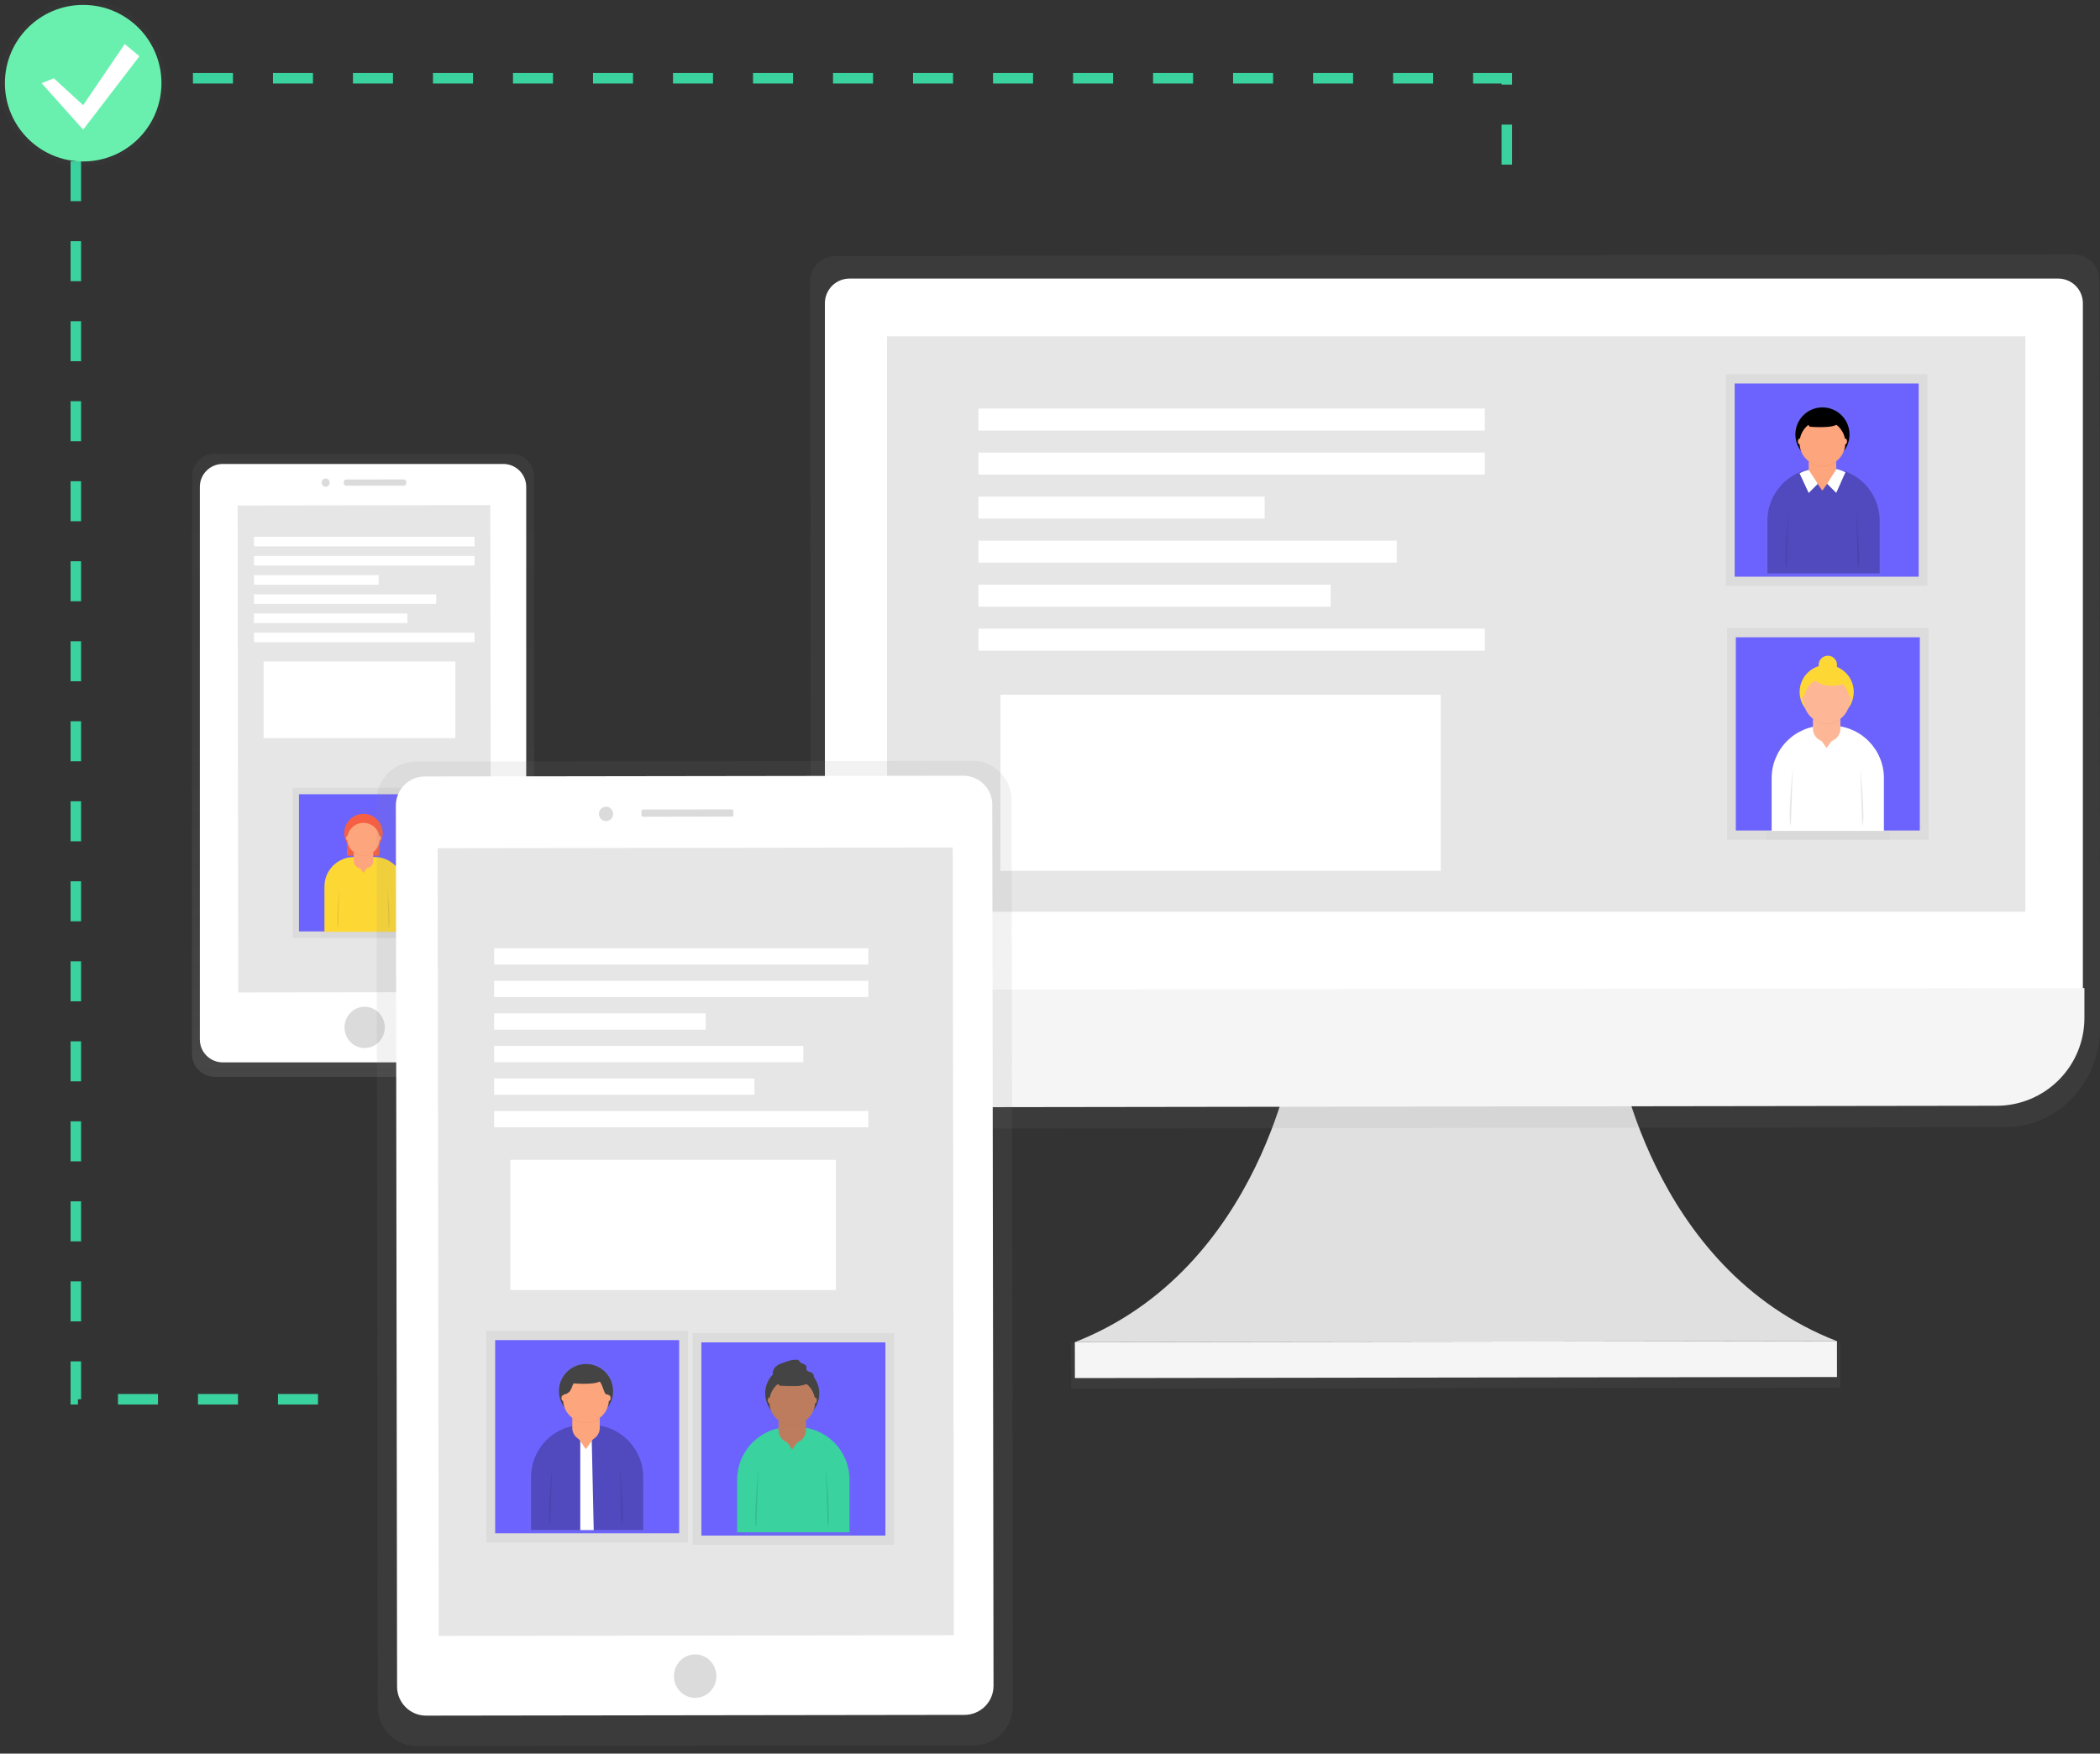 <svg width="200" height="167" viewBox="0 0 200 167" fill="none" xmlns="http://www.w3.org/2000/svg">
<rect x="0" y="0" width="200" height="167" fill="#333333" stroke="none"/>
<g clip-path="url(#clip0_1_354)">
<path d="M48.684 43.209H20.463C19.258 43.209 18.281 44.186 18.281 45.391V100.371C18.281 101.576 19.258 102.553 20.463 102.553H48.684C49.889 102.553 50.866 101.576 50.866 100.371V45.391C50.866 44.186 49.889 43.209 48.684 43.209Z" fill="url(#paint0_linear_1_354)"/>
<path d="M47.934 44.185H21.214C20.009 44.185 19.032 45.162 19.032 46.367V98.992C19.032 100.197 20.009 101.174 21.214 101.174H47.934C49.139 101.174 50.116 100.197 50.116 98.992V46.367C50.116 45.162 49.139 44.185 47.934 44.185Z" fill="white"/>
<path d="M46.695 48.106L22.629 48.14L22.694 94.517L46.76 94.484L46.695 48.106Z" fill="#E6E6E6"/>
<path d="M34.732 99.808C35.791 99.806 36.649 98.925 36.647 97.839C36.646 96.753 35.785 95.874 34.726 95.875C33.667 95.877 32.809 96.758 32.811 97.844C32.812 98.93 33.672 99.809 34.732 99.808Z" fill="#DBDBDB"/>
<path d="M31.015 46.356C31.227 46.356 31.399 46.18 31.399 45.963C31.398 45.746 31.226 45.571 31.014 45.571C30.802 45.571 30.63 45.747 30.631 45.964C30.631 46.181 30.803 46.357 31.015 46.356Z" fill="#DBDBDB"/>
<path d="M38.471 45.658L32.958 45.666C32.838 45.666 32.74 45.764 32.74 45.885L32.741 46.038C32.741 46.158 32.839 46.256 32.959 46.255L38.472 46.248C38.592 46.248 38.69 46.15 38.69 46.029L38.689 45.876C38.689 45.756 38.591 45.658 38.471 45.658Z" fill="#DBDBDB"/>
<path d="M41.507 75.017H27.881V89.324H41.507V75.017Z" fill="url(#paint1_linear_1_354)"/>
<path d="M40.915 75.639H28.474V88.702H40.915V75.639Z" fill="#6C63FF"/>
<g opacity="0.5">
<path opacity="0.5" d="M35.636 81.56V81.314H36.291V80.05C36.489 79.749 36.604 79.4 36.622 79.04C36.64 78.68 36.562 78.322 36.396 78.002C36.229 77.683 35.98 77.413 35.674 77.222C35.368 77.031 35.017 76.925 34.657 76.915C34.297 76.905 33.94 76.992 33.624 77.166C33.309 77.34 33.045 77.596 32.862 77.906C32.678 78.216 32.58 78.569 32.579 78.93C32.578 79.29 32.672 79.645 32.854 79.956V81.314H33.576V81.604C32.692 81.848 31.911 82.375 31.355 83.105C30.799 83.835 30.498 84.728 30.497 85.645V89.325H38.897V85.645C38.896 84.696 38.574 83.775 37.981 83.032C37.389 82.29 36.562 81.771 35.636 81.56Z" fill="url(#paint2_linear_1_354)"/>
</g>
<path d="M36.145 78.998H33.035V81.486H36.145V78.998Z" fill="#F55F44"/>
<path d="M33.707 81.617H35.671C36.416 81.617 37.13 81.912 37.656 82.439C38.182 82.965 38.478 83.679 38.478 84.423V88.74H30.901V84.419C30.902 83.675 31.198 82.962 31.724 82.437C32.251 81.912 32.964 81.617 33.707 81.617Z" fill="#FDD835"/>
<path d="M34.857 80.373H34.375C33.995 80.373 33.687 80.681 33.687 81.06V82.007C33.687 82.387 33.995 82.695 34.375 82.695H34.857C35.237 82.695 35.544 82.387 35.544 82.007V81.06C35.544 80.681 35.237 80.373 34.857 80.373Z" fill="#FDA57D"/>
<path d="M34.261 82.624L34.608 83.131L34.973 82.624H34.261Z" fill="#FDA57D"/>
<path opacity="0.1" d="M32.328 84.453C32.328 84.453 31.959 88.124 32.197 88.362L32.328 84.453Z" fill="black"/>
<path opacity="0.1" d="M36.889 84.453C36.889 84.453 37.258 88.124 37.02 88.362L36.889 84.453Z" fill="black"/>
<path opacity="0.05" d="M34.617 81.501C34.947 81.501 35.268 81.395 35.534 81.199C35.499 80.981 35.388 80.783 35.22 80.639C35.052 80.495 34.838 80.416 34.617 80.416C34.396 80.416 34.182 80.495 34.015 80.639C33.847 80.783 33.735 80.981 33.701 81.199C33.966 81.395 34.287 81.501 34.617 81.501Z" fill="black"/>
<path d="M34.617 81.167C35.628 81.167 36.448 80.347 36.448 79.336C36.448 78.325 35.628 77.505 34.617 77.505C33.606 77.505 32.786 78.325 32.786 79.336C32.786 80.347 33.606 81.167 34.617 81.167Z" fill="#F55F44"/>
<path d="M34.617 81.455C35.472 81.455 36.164 80.763 36.164 79.908C36.164 79.053 35.472 78.361 34.617 78.361C33.763 78.361 33.07 79.053 33.07 79.908C33.07 80.763 33.763 81.455 34.617 81.455Z" fill="#FDA57D"/>
<path d="M33.066 80.004C33.126 80.004 33.175 79.916 33.175 79.808C33.175 79.699 33.126 79.612 33.066 79.612C33.005 79.612 32.957 79.699 32.957 79.808C32.957 79.916 33.005 80.004 33.066 80.004Z" fill="#FDA57D"/>
<path d="M36.171 80.004C36.231 80.004 36.28 79.916 36.28 79.808C36.28 79.699 36.231 79.612 36.171 79.612C36.111 79.612 36.062 79.699 36.062 79.808C36.062 79.916 36.111 80.004 36.171 80.004Z" fill="#FDA57D"/>
<path d="M45.194 51.121H24.192V52.033H45.194V51.121Z" fill="white"/>
<path d="M45.194 52.946H24.192V53.858H45.194V52.946Z" fill="white"/>
<path d="M36.064 54.772H24.192V55.684H36.064V54.772Z" fill="white"/>
<path d="M41.541 56.599H24.192V57.511H41.541V56.599Z" fill="white"/>
<path d="M38.803 58.425H24.192V59.338H38.803V58.425Z" fill="white"/>
<path d="M45.194 60.252H24.192V61.164H45.194V60.252Z" fill="white"/>
<path d="M43.37 62.991H25.107V70.295H43.37V62.991Z" fill="white"/>
<path d="M153.952 99.758C153.952 99.758 157.007 120.749 174.943 127.721L138.652 127.772L102.361 127.822C120.269 120.799 123.278 99.799 123.278 99.799L153.952 99.758Z" fill="#E0E0E0"/>
<path d="M175.267 127.717L102 127.819L102.006 132.254L175.273 132.151L175.267 127.717Z" fill="url(#paint3_linear_1_354)"/>
<path d="M174.948 127.717L102.366 127.818L102.371 131.24L174.953 131.139L174.948 127.717Z" fill="#F5F5F5"/>
<path d="M197.547 24.223L79.508 24.387C78.866 24.402 78.257 24.672 77.813 25.137C77.37 25.602 77.13 26.224 77.145 26.866L77.237 95.734V98.027C77.237 103.265 81.302 107.496 86.304 107.49L190.968 107.346C195.967 107.346 200.015 103.092 200.009 97.859V95.568L199.917 26.7C199.924 26.382 199.869 26.065 199.753 25.768C199.638 25.471 199.466 25.2 199.245 24.97C199.025 24.74 198.762 24.556 198.471 24.428C198.179 24.299 197.865 24.23 197.547 24.223Z" fill="url(#paint4_linear_1_354)"/>
<path d="M80.909 26.53H196.022C196.644 26.53 197.241 26.777 197.681 27.217C198.12 27.657 198.368 28.253 198.368 28.876V94.413H78.561V28.876C78.561 28.567 78.622 28.262 78.74 27.977C78.858 27.693 79.031 27.434 79.249 27.216C79.467 26.998 79.726 26.826 80.011 26.708C80.296 26.59 80.601 26.529 80.909 26.53Z" fill="white"/>
<path d="M190.165 105.307L87.083 105.449C85.985 105.45 84.897 105.235 83.882 104.816C82.867 104.397 81.944 103.783 81.167 103.007C80.389 102.232 79.772 101.311 79.351 100.297C78.929 99.283 78.711 98.195 78.71 97.097V94.26L198.516 94.094V96.931C198.518 98.03 198.303 99.118 197.884 100.133C197.465 101.148 196.851 102.071 196.075 102.849C195.3 103.627 194.379 104.244 193.364 104.666C192.35 105.088 191.263 105.306 190.165 105.307Z" fill="#F5F5F5"/>
<path d="M192.897 32.029H84.48V86.83H192.897V32.029Z" fill="#E6E6E6"/>
<path d="M183.563 35.643H164.372V55.794H183.563V35.643Z" fill="url(#paint5_linear_1_354)"/>
<path d="M182.73 36.52H165.206V54.919H182.73V36.52Z" fill="#6C63FF"/>
<g opacity="0.5">
<path opacity="0.5" d="M175.166 44.702L174.948 44.623L174.935 44.643H174.921V44.049C174.921 43.976 174.916 43.903 174.904 43.831C175.257 43.571 175.528 43.214 175.683 42.803C175.989 42.407 176.177 41.933 176.227 41.435C176.277 40.937 176.187 40.435 175.966 39.986C175.745 39.537 175.403 39.159 174.978 38.894C174.554 38.63 174.063 38.49 173.563 38.49C173.063 38.49 172.572 38.63 172.148 38.894C171.723 39.159 171.381 39.537 171.16 39.986C170.939 40.435 170.849 40.937 170.899 41.435C170.949 41.933 171.137 42.407 171.443 42.803C171.598 43.214 171.868 43.571 172.222 43.831C172.21 43.903 172.204 43.976 172.204 44.049V44.704C171.033 45.027 170.001 45.725 169.265 46.692C168.529 47.658 168.13 48.84 168.13 50.055V54.923H179.216V50.048C179.216 48.837 178.821 47.659 178.09 46.694C177.358 45.729 176.332 45.029 175.166 44.702Z" fill="url(#paint6_linear_1_354)"/>
</g>
<path d="M173.337 44.582H174.014C175.341 44.582 176.614 45.109 177.552 46.047C178.491 46.986 179.018 48.258 179.018 49.586V54.605H168.325V49.586C168.325 48.928 168.454 48.276 168.706 47.669C168.958 47.061 169.328 46.509 169.793 46.044C170.259 45.579 170.812 45.211 171.42 44.96C172.028 44.709 172.679 44.581 173.337 44.582Z" fill="#514ABF"/>
<path d="M173.649 42.838H173.485C172.808 42.838 172.259 43.387 172.259 44.064V44.883C172.259 45.56 172.808 46.109 173.485 46.109H173.649C174.326 46.109 174.876 45.56 174.876 44.883V44.064C174.876 43.387 174.326 42.838 173.649 42.838Z" fill="#FDA57D"/>
<path opacity="0.05" d="M171.351 45.16L172.228 47.041L173.099 46.17L172.228 44.833L171.351 45.16Z" fill="black"/>
<path d="M171.382 45.068L172.255 46.949L173.127 46.076L172.255 44.74L171.853 44.863C171.814 44.875 171.775 44.889 171.737 44.906L171.382 45.068Z" fill="white"/>
<path opacity="0.05" d="M175.785 45.068L174.906 47.041L174.033 46.17L174.93 44.763L175.785 45.068Z" fill="black"/>
<path d="M175.755 44.977L174.882 46.941L174.009 46.068L174.906 44.66L175.07 44.708C175.247 44.759 175.422 44.821 175.591 44.894L175.755 44.977Z" fill="white"/>
<path d="M173.064 46.009L173.553 46.72L174.068 46.009H173.064Z" fill="#FDA57D"/>
<path opacity="0.1" d="M170.341 48.586C170.341 48.586 169.822 53.756 170.158 54.092L170.341 48.586Z" fill="black"/>
<path opacity="0.1" d="M176.766 48.586C176.766 48.586 177.285 53.756 176.949 54.092L176.766 48.586Z" fill="black"/>
<path opacity="0.05" d="M173.566 44.425C174.031 44.425 174.484 44.276 174.858 44.001C174.809 43.694 174.652 43.414 174.415 43.212C174.178 43.011 173.877 42.9 173.566 42.899C173.255 42.9 172.954 43.011 172.717 43.212C172.481 43.414 172.324 43.694 172.274 44.001C172.649 44.276 173.102 44.425 173.566 44.425Z" fill="black"/>
<path d="M173.566 43.953C174.99 43.953 176.144 42.799 176.144 41.376C176.144 39.952 174.99 38.798 173.566 38.798C172.143 38.798 170.989 39.952 170.989 41.376C170.989 42.799 172.143 43.953 173.566 43.953Z" fill="black"/>
<path d="M173.566 44.363C174.77 44.363 175.747 43.387 175.747 42.183C175.747 40.979 174.77 40.003 173.566 40.003C172.362 40.003 171.386 40.979 171.386 42.183C171.386 43.387 172.362 44.363 173.566 44.363Z" fill="#FDA57D"/>
<path opacity="0.05" d="M171.81 40.022L172.359 40.694C172.359 40.694 174.775 40.913 175.05 40.358C175.325 39.804 173.459 39.409 173.459 39.409L171.81 40.022Z" fill="black"/>
<path d="M171.809 39.962L172.359 40.634C172.359 40.634 174.775 40.852 175.05 40.298C175.325 39.743 173.459 39.348 173.459 39.348L171.809 39.962Z" fill="black"/>
<path d="M171.382 42.316C171.466 42.316 171.535 42.193 171.535 42.041C171.535 41.889 171.466 41.766 171.382 41.766C171.298 41.766 171.229 41.889 171.229 42.041C171.229 42.193 171.298 42.316 171.382 42.316Z" fill="#FDA57D"/>
<path d="M175.755 42.316C175.839 42.316 175.908 42.193 175.908 42.041C175.908 41.889 175.839 41.766 175.755 41.766C175.671 41.766 175.602 41.889 175.602 42.041C175.602 42.193 175.671 42.316 175.755 42.316Z" fill="#FDA57D"/>
<path d="M183.674 59.816H164.483V79.967H183.674V59.816Z" fill="url(#paint7_linear_1_354)"/>
<path d="M182.841 60.691H165.317V79.09H182.841V60.691Z" fill="#6C63FF"/>
<g opacity="0.5">
<path opacity="0.5" d="M175.404 68.982V68.305C175.404 68.272 175.404 68.237 175.404 68.205C175.775 67.927 176.058 67.548 176.22 67.114C176.488 66.766 176.673 66.36 176.758 65.929C176.844 65.498 176.828 65.053 176.713 64.628C176.598 64.204 176.386 63.812 176.094 63.484C175.802 63.155 175.438 62.898 175.031 62.734C175.062 62.595 175.062 62.452 175.032 62.313C175.001 62.175 174.941 62.044 174.855 61.932C174.769 61.819 174.659 61.727 174.533 61.661C174.407 61.596 174.268 61.559 174.126 61.553C173.985 61.547 173.843 61.572 173.712 61.627C173.582 61.681 173.464 61.764 173.369 61.869C173.273 61.974 173.202 62.099 173.16 62.234C173.118 62.37 173.106 62.513 173.126 62.653C172.686 62.788 172.285 63.028 171.958 63.352C171.631 63.676 171.388 64.075 171.249 64.513C171.109 64.952 171.079 65.418 171.159 65.871C171.239 66.325 171.428 66.752 171.709 67.116C171.871 67.55 172.154 67.929 172.525 68.207C172.525 68.24 172.525 68.272 172.525 68.307V69.023C171.307 69.257 170.208 69.907 169.417 70.863C168.625 71.819 168.191 73.02 168.189 74.26V80.002H179.995V74.269C179.995 72.983 179.53 71.74 178.687 70.768C177.843 69.797 176.678 69.162 175.404 68.982Z" fill="url(#paint8_linear_1_354)"/>
</g>
<path d="M173.741 69.103H174.417C175.074 69.103 175.725 69.233 176.332 69.484C176.939 69.736 177.491 70.104 177.956 70.569C178.42 71.034 178.789 71.585 179.04 72.192C179.292 72.799 179.421 73.45 179.421 74.107V79.126H168.728V74.107C168.728 72.78 169.255 71.507 170.194 70.569C171.132 69.63 172.405 69.103 173.732 69.103H173.741Z" fill="white"/>
<path d="M174.051 67.36H173.887C173.21 67.36 172.661 67.909 172.661 68.587V69.405C172.661 70.082 173.21 70.631 173.887 70.631H174.051C174.728 70.631 175.277 70.082 175.277 69.405V68.587C175.277 67.909 174.728 67.36 174.051 67.36Z" fill="#FDB797"/>
<path d="M173.468 70.531L173.957 71.242L174.469 70.531H173.468Z" fill="#FDB797"/>
<path opacity="0.1" d="M170.744 73.106C170.744 73.106 170.225 78.276 170.561 78.612L170.744 73.106Z" fill="black"/>
<path opacity="0.1" d="M177.169 73.106C177.169 73.106 177.689 78.276 177.353 78.612L177.169 73.106Z" fill="black"/>
<path opacity="0.05" d="M173.979 68.946C174.444 68.946 174.896 68.798 175.271 68.523C175.221 68.216 175.064 67.936 174.828 67.734C174.591 67.532 174.29 67.421 173.979 67.421C173.665 67.417 173.36 67.526 173.119 67.728C172.879 67.931 172.719 68.213 172.669 68.523C173.049 68.802 173.508 68.95 173.979 68.946Z" fill="black"/>
<path d="M173.97 68.475C175.393 68.475 176.547 67.321 176.547 65.898C176.547 64.475 175.393 63.321 173.97 63.321C172.546 63.321 171.393 64.475 171.393 65.898C171.393 67.321 172.546 68.475 173.97 68.475Z" fill="#FDD835"/>
<path d="M173.97 68.885C175.174 68.885 176.15 67.909 176.15 66.705C176.15 65.501 175.174 64.525 173.97 64.525C172.766 64.525 171.79 65.501 171.79 66.705C171.79 67.909 172.766 68.885 173.97 68.885Z" fill="#FDB797"/>
<path d="M171.783 66.838C171.868 66.838 171.936 66.715 171.936 66.563C171.936 66.412 171.868 66.288 171.783 66.288C171.699 66.288 171.631 66.412 171.631 66.563C171.631 66.715 171.699 66.838 171.783 66.838Z" fill="#FDB797"/>
<path d="M176.159 66.838C176.243 66.838 176.311 66.715 176.311 66.563C176.311 66.412 176.243 66.288 176.159 66.288C176.074 66.288 176.006 66.412 176.006 66.563C176.006 66.715 176.074 66.838 176.159 66.838Z" fill="#FDB797"/>
<path d="M174.079 64.195C174.563 64.195 174.954 63.804 174.954 63.32C174.954 62.837 174.563 62.445 174.079 62.445C173.596 62.445 173.204 62.837 173.204 63.32C173.204 63.804 173.596 64.195 174.079 64.195Z" fill="#FDD835"/>
<path d="M172.327 64.196C172.327 64.196 173.2 65.942 175.831 65.069L174.959 64.196H172.327Z" fill="#FDD835"/>
<path d="M141.408 38.905H93.185V41.003H141.408V38.905Z" fill="white"/>
<path d="M141.408 43.097H93.185V45.195H141.408V43.097Z" fill="white"/>
<path d="M120.441 47.292H93.185V49.389H120.441V47.292Z" fill="white"/>
<path d="M133.022 51.484H93.185V53.581H133.022V51.484Z" fill="white"/>
<path d="M126.731 55.678H93.185V57.775H126.731V55.678Z" fill="white"/>
<path d="M141.408 59.87H93.185V61.968H141.408V59.87Z" fill="white"/>
<path d="M137.214 66.162H95.282V82.935H137.214V66.162Z" fill="white"/>
<path d="M30.285 133.255H7.221V7.455H143.505V17.938" stroke="#3AD29F" strokeWidth="1.906" stroke-miterlimit="10" stroke-dasharray="3.81 3.81"/>
<g opacity="0.5">
<path opacity="0.5" d="M7.922 15.843C12.297 15.843 15.843 12.297 15.843 7.922C15.843 3.547 12.297 0 7.922 0C3.547 0 0 3.547 0 7.922C0 12.297 3.547 15.843 7.922 15.843Z" fill="url(#paint9_linear_1_354)"/>
</g>
<path d="M7.921 15.376C12.038 15.376 15.376 12.038 15.376 7.921C15.376 3.804 12.038 0.467 7.921 0.467C3.804 0.467 0.467 3.804 0.467 7.921C0.467 12.038 3.804 15.376 7.921 15.376Z" fill="#69F0AE"/>
<path d="M5.126 7.455L7.921 10.017L11.88 4.192L13.279 5.357L7.921 12.347L3.961 7.922L5.126 7.455Z" fill="white"/>
<path d="M92.591 72.457L39.601 72.531C37.532 72.534 35.857 74.214 35.86 76.283L35.98 162.548C35.983 164.617 37.663 166.293 39.732 166.29L92.722 166.216C94.791 166.213 96.467 164.533 96.464 162.463L96.343 76.199C96.34 74.129 94.66 72.454 92.591 72.457Z" fill="url(#paint10_linear_1_354)"/>
<path d="M92.33 79.62L40.098 79.693L40.208 158.33L92.44 158.257L92.33 79.62Z" fill="url(#paint11_linear_1_354)"/>
<path d="M91.733 73.875L40.463 73.947C38.935 73.949 37.698 75.189 37.7 76.717L37.817 160.623C37.819 162.151 39.06 163.389 40.588 163.386L91.858 163.315C93.386 163.313 94.624 162.072 94.621 160.544L94.504 76.638C94.502 75.11 93.262 73.873 91.733 73.875Z" fill="white"/>
<path d="M90.737 80.711L41.682 80.78L41.787 155.797L90.842 155.729L90.737 80.711Z" fill="#E6E6E6"/>
<path d="M66.207 161.695C67.323 161.695 68.228 160.767 68.228 159.624C68.228 158.48 67.323 157.553 66.207 157.553C65.091 157.553 64.187 158.48 64.187 159.624C64.187 160.767 65.091 161.695 66.207 161.695Z" fill="#DBDBDB"/>
<path d="M57.718 78.202C58.09 78.201 58.392 77.892 58.391 77.511C58.391 77.13 58.088 76.822 57.716 76.823C57.343 76.823 57.042 77.132 57.042 77.513C57.043 77.894 57.345 78.202 57.718 78.202Z" fill="#DBDBDB"/>
<path d="M69.679 77.081L61.251 77.093C61.16 77.093 61.086 77.167 61.086 77.259L61.086 77.617C61.086 77.708 61.161 77.782 61.252 77.782L69.68 77.771C69.772 77.77 69.846 77.696 69.846 77.605L69.845 77.247C69.845 77.155 69.771 77.081 69.679 77.081Z" fill="#DBDBDB"/>
<path d="M85.156 126.964H65.965V147.115H85.156V126.964Z" fill="url(#paint12_linear_1_354)"/>
<path d="M84.323 127.841H66.799V146.24H84.323V127.841Z" fill="#6C63FF"/>
<g opacity="0.5">
<path opacity="0.5" d="M77.051 136.025L76.833 135.947L76.82 135.966H76.807V135.373C76.807 135.3 76.801 135.227 76.789 135.154C77.143 134.894 77.413 134.537 77.568 134.127C77.874 133.73 78.062 133.256 78.112 132.759C78.162 132.261 78.072 131.759 77.851 131.31C77.631 130.861 77.288 130.483 76.864 130.218C76.439 129.954 75.949 129.813 75.448 129.813C74.948 129.813 74.457 129.954 74.033 130.218C73.608 130.483 73.266 130.861 73.045 131.31C72.825 131.759 72.734 132.261 72.784 132.759C72.834 133.256 73.023 133.73 73.328 134.127C73.483 134.537 73.754 134.894 74.107 135.154C74.096 135.227 74.09 135.3 74.09 135.373V136.027C72.919 136.351 71.886 137.049 71.15 138.016C70.414 138.982 70.016 140.163 70.016 141.378V146.247H81.112V141.369C81.112 140.157 80.714 138.979 79.981 138.014C79.248 137.049 78.219 136.351 77.051 136.025Z" fill="url(#paint13_linear_1_354)"/>
</g>
<path d="M75.223 135.902H75.899C77.226 135.902 78.499 136.43 79.438 137.368C80.376 138.306 80.903 139.579 80.903 140.906V145.925H70.21V140.906C70.21 140.248 70.34 139.597 70.592 138.989C70.844 138.382 71.213 137.83 71.679 137.365C72.144 136.9 72.697 136.532 73.305 136.281C73.913 136.03 74.565 135.901 75.223 135.902Z" fill="#3AD29F"/>
<path d="M75.535 134.159H75.371C74.694 134.159 74.144 134.708 74.144 135.386V136.204C74.144 136.881 74.694 137.43 75.371 137.43H75.535C76.212 137.43 76.761 136.881 76.761 136.204V135.386C76.761 134.708 76.212 134.159 75.535 134.159Z" fill="#BE7C5E"/>
<path d="M74.95 137.33L75.439 138.041L75.954 137.33H74.95Z" fill="#BE7C5E"/>
<path opacity="0.1" d="M72.226 139.907C72.226 139.907 71.707 145.077 72.043 145.413L72.226 139.907Z" fill="black"/>
<path opacity="0.1" d="M78.651 139.907C78.651 139.907 79.17 145.077 78.834 145.413L78.651 139.907Z" fill="black"/>
<path opacity="0.05" d="M75.452 135.737C75.916 135.737 76.369 135.588 76.744 135.313C76.694 135.006 76.537 134.726 76.301 134.524C76.064 134.322 75.763 134.211 75.452 134.211C75.141 134.211 74.84 134.322 74.603 134.524C74.366 134.726 74.209 135.006 74.16 135.313C74.534 135.588 74.987 135.737 75.452 135.737Z" fill="black"/>
<path d="M75.451 135.274C76.875 135.274 78.029 134.121 78.029 132.697C78.029 131.274 76.875 130.12 75.451 130.12C74.028 130.12 72.874 131.274 72.874 132.697C72.874 134.121 74.028 135.274 75.451 135.274Z" fill="#444444"/>
<path d="M75.452 135.684C76.656 135.684 77.632 134.708 77.632 133.504C77.632 132.3 76.656 131.324 75.452 131.324C74.248 131.324 73.272 132.3 73.272 133.504C73.272 134.708 74.248 135.684 75.452 135.684Z" fill="#BE7C5E"/>
<path opacity="0.05" d="M73.695 131.344L74.245 132.016C74.245 132.016 76.661 132.234 76.936 131.68C77.211 131.126 75.345 130.731 75.345 130.731L73.695 131.344Z" fill="black"/>
<path d="M73.695 131.282L74.245 131.955C74.245 131.955 76.661 132.173 76.936 131.618C77.211 131.064 75.345 130.669 75.345 130.669L73.695 131.282Z" fill="#444444"/>
<path d="M73.267 133.637C73.352 133.637 73.42 133.514 73.42 133.362C73.42 133.211 73.352 133.087 73.267 133.087C73.183 133.087 73.115 133.211 73.115 133.362C73.115 133.514 73.183 133.637 73.267 133.637Z" fill="#BE7C5E"/>
<path d="M77.64 133.637C77.725 133.637 77.793 133.514 77.793 133.362C77.793 133.211 77.725 133.087 77.64 133.087C77.556 133.087 77.488 133.211 77.488 133.362C77.488 133.514 77.556 133.637 77.64 133.637Z" fill="#BE7C5E"/>
<path d="M73.748 130.301C73.918 130.083 74.153 129.925 74.42 129.849C74.902 129.657 75.404 129.46 75.921 129.495C75.971 129.495 76.021 129.509 76.063 129.537C76.097 129.574 76.126 129.616 76.148 129.661C76.305 129.895 76.746 129.879 76.803 130.154C76.818 130.244 76.781 130.34 76.803 130.427C76.859 130.645 77.167 130.624 77.348 130.748C77.445 130.835 77.503 130.956 77.511 131.086C77.519 131.216 77.477 131.344 77.392 131.442C77.212 131.632 76.98 131.765 76.724 131.822C76.276 131.994 75.788 132.037 75.317 131.946C74.655 131.774 73.108 131.346 73.748 130.301Z" fill="#444444"/>
<path d="M65.516 126.746H46.325V146.897H65.516V126.746Z" fill="url(#paint14_linear_1_354)"/>
<path d="M64.682 127.623H47.159V146.022H64.682V127.623Z" fill="#6C63FF"/>
<g opacity="0.5">
<path opacity="0.5" d="M57.411 135.806L57.193 135.728L57.18 135.747H57.167V135.154C57.167 135.081 57.161 135.008 57.149 134.936C57.503 134.675 57.773 134.318 57.928 133.908C58.234 133.512 58.423 133.038 58.473 132.54C58.523 132.042 58.432 131.54 58.211 131.091C57.991 130.642 57.649 130.264 57.224 129.999C56.799 129.735 56.309 129.595 55.808 129.595C55.308 129.595 54.818 129.735 54.393 129.999C53.968 130.264 53.626 130.642 53.405 131.091C53.185 131.54 53.094 132.042 53.144 132.54C53.194 133.038 53.383 133.512 53.688 133.908C53.843 134.318 54.114 134.675 54.467 134.936C54.456 135.008 54.45 135.081 54.45 135.154V135.809C53.279 136.132 52.246 136.83 51.51 137.797C50.774 138.763 50.376 139.945 50.376 141.159V146.028H61.472V141.151C61.472 139.939 61.074 138.76 60.341 137.795C59.608 136.83 58.579 136.132 57.411 135.806Z" fill="url(#paint15_linear_1_354)"/>
</g>
<path d="M55.582 135.684H56.259C56.916 135.684 57.567 135.814 58.174 136.065C58.781 136.317 59.332 136.685 59.797 137.15C60.262 137.615 60.63 138.166 60.882 138.773C61.133 139.38 61.263 140.031 61.263 140.688V145.707H50.57V140.688C50.57 140.03 50.699 139.379 50.951 138.771C51.203 138.164 51.573 137.612 52.038 137.147C52.504 136.682 53.057 136.314 53.665 136.063C54.273 135.812 54.924 135.683 55.582 135.684Z" fill="#514ABF"/>
<path d="M55.894 133.94H55.731C55.053 133.94 54.504 134.49 54.504 135.167V135.985C54.504 136.663 55.053 137.212 55.731 137.212H55.894C56.572 137.212 57.121 136.663 57.121 135.985V135.167C57.121 134.49 56.572 133.94 55.894 133.94Z" fill="#FDA57D"/>
<path opacity="0.1" d="M52.586 139.689C52.586 139.689 52.067 144.859 52.403 145.195L52.586 139.689Z" fill="black"/>
<path opacity="0.1" d="M59.011 139.689C59.011 139.689 59.53 144.859 59.194 145.195L59.011 139.689Z" fill="black"/>
<path opacity="0.05" d="M55.812 135.519C56.276 135.519 56.729 135.37 57.103 135.095C57.054 134.788 56.897 134.508 56.66 134.306C56.424 134.104 56.123 133.993 55.812 133.993C55.5 133.993 55.199 134.104 54.963 134.306C54.726 134.508 54.569 134.788 54.52 135.095C54.894 135.37 55.347 135.519 55.812 135.519Z" fill="black"/>
<path d="M55.811 135.056C57.235 135.056 58.389 133.902 58.389 132.478C58.389 131.055 57.235 129.901 55.811 129.901C54.388 129.901 53.234 131.055 53.234 132.478C53.234 133.902 54.388 135.056 55.811 135.056Z" fill="#444444"/>
<path d="M55.811 135.466C57.015 135.466 57.991 134.49 57.991 133.286C57.991 132.082 57.015 131.106 55.811 131.106C54.607 131.106 53.631 132.082 53.631 133.286C53.631 134.49 54.607 135.466 55.811 135.466Z" fill="#FDA57D"/>
<path opacity="0.05" d="M54.055 131.126L54.605 131.798C54.605 131.798 57.02 132.016 57.295 131.462C57.57 130.908 55.705 130.513 55.705 130.513L54.055 131.126Z" fill="black"/>
<path d="M54.055 131.065L54.605 131.737C54.605 131.737 57.02 131.955 57.295 131.401C57.57 130.846 55.705 130.451 55.705 130.451L54.055 131.065Z" fill="#444444"/>
<path d="M53.627 133.419C53.711 133.419 53.78 133.296 53.78 133.144C53.78 132.993 53.711 132.87 53.627 132.87C53.543 132.87 53.474 132.993 53.474 133.144C53.474 133.296 53.543 133.419 53.627 133.419Z" fill="#FDA57D"/>
<path d="M58 133.419C58.085 133.419 58.153 133.296 58.153 133.144C58.153 132.993 58.085 132.87 58 132.87C57.916 132.87 57.848 132.993 57.848 133.144C57.848 133.296 57.916 133.419 58 133.419Z" fill="#FDA57D"/>
<path d="M82.701 90.308H47.058V91.858H82.701V90.308Z" fill="white"/>
<path d="M82.701 93.408H47.058V94.957H82.701V93.408Z" fill="white"/>
<path d="M67.205 96.506H47.058V98.056H67.205V96.506Z" fill="white"/>
<path d="M76.504 99.607H47.058V101.157H76.504V99.607Z" fill="white"/>
<path d="M71.853 102.706H47.058V104.255H71.853V102.706Z" fill="white"/>
<path d="M82.701 105.805H47.058V107.354H82.701V105.805Z" fill="white"/>
<path d="M79.602 110.455H48.608V122.853H79.602V110.455Z" fill="white"/>
<path d="M54.297 132.463C54.407 132.269 54.498 132.064 54.57 131.852C54.685 131.601 54.868 131.387 55.098 131.234C55.328 131.08 55.596 130.994 55.872 130.983C56.148 130.972 56.422 131.038 56.663 131.173C56.904 131.308 57.103 131.507 57.239 131.748C57.417 132.068 57.476 132.448 57.675 132.758C57.703 132.779 57.735 132.794 57.77 132.802C57.804 132.81 57.84 132.811 57.874 132.805C57.909 132.798 57.942 132.785 57.971 132.765C58 132.746 58.025 132.72 58.044 132.69C58.078 132.627 58.098 132.557 58.102 132.486C58.107 132.414 58.095 132.342 58.068 132.276C58.022 132.14 57.946 132.016 57.895 131.883C57.845 131.666 57.772 131.456 57.677 131.254C57.56 131.102 57.411 130.978 57.241 130.89C56.758 130.593 56.2 130.285 55.654 130.454C55.47 130.516 55.296 130.605 55.137 130.718L54.443 131.154C54.22 131.279 54.02 131.442 53.854 131.636C53.703 131.833 53.417 132.42 53.55 132.673C53.708 132.961 54.159 132.645 54.297 132.463Z" fill="#444444"/>
<path d="M55.264 137.046V145.716H56.545L56.355 137.046H55.264Z" fill="white"/>
<path d="M55.05 136.928L55.792 138.008L56.573 136.928H55.05Z" fill="#FDA57D"/>
</g>
<defs>
<linearGradient id="paint0_linear_1_354" x1="34.576" y1="102.934" x2="34.576" y2="43.4" gradientUnits="userSpaceOnUse">
<stop stop-color="#808080" stop-opacity="0.25"/>
<stop offset="0.54" stop-color="#808080" stop-opacity="0.12"/>
<stop offset="1" stop-color="#808080" stop-opacity="0.1"/>
</linearGradient>
<linearGradient id="paint1_linear_1_354" x1="2194.15" y1="5931.12" x2="2194.15" y2="4993.16" gradientUnits="userSpaceOnUse">
<stop stop-color="#808080" stop-opacity="0.25"/>
<stop offset="0.54" stop-color="#808080" stop-opacity="0.12"/>
<stop offset="1" stop-color="#808080" stop-opacity="0.1"/>
</linearGradient>
<linearGradient id="paint2_linear_1_354" x1="2556.65" y1="6013.01" x2="2556.65" y2="5307.24" gradientUnits="userSpaceOnUse">
<stop stop-color="#808080" stop-opacity="0.25"/>
<stop offset="0.54" stop-color="#808080" stop-opacity="0.12"/>
<stop offset="1" stop-color="#808080" stop-opacity="0.1"/>
</linearGradient>
<linearGradient id="paint3_linear_1_354" x1="57016.6" y1="3042" x2="57016.4" y2="2951.85" gradientUnits="userSpaceOnUse">
<stop stop-color="#808080" stop-opacity="0.25"/>
<stop offset="0.54" stop-color="#808080" stop-opacity="0.12"/>
<stop offset="1" stop-color="#808080" stop-opacity="0.1"/>
</linearGradient>
<linearGradient id="paint4_linear_1_354" x1="95525.3" y1="48683.8" x2="95525.3" y2="16848.1" gradientUnits="userSpaceOnUse">
<stop stop-color="#808080" stop-opacity="0.25"/>
<stop offset="0.54" stop-color="#808080" stop-opacity="0.12"/>
<stop offset="1" stop-color="#808080" stop-opacity="0.1"/>
</linearGradient>
<linearGradient id="paint5_linear_1_354" x1="15463.1" y1="5187.65" x2="15463.1" y2="3326.91" gradientUnits="userSpaceOnUse">
<stop stop-color="#808080" stop-opacity="0.25"/>
<stop offset="0.54" stop-color="#808080" stop-opacity="0.12"/>
<stop offset="1" stop-color="#808080" stop-opacity="0.1"/>
</linearGradient>
<linearGradient id="paint6_linear_1_354" x1="10280.6" y1="4689.49" x2="10844.3" y2="4689.49" gradientUnits="userSpaceOnUse">
<stop stop-color="#808080" stop-opacity="0.25"/>
<stop offset="0.54" stop-color="#808080" stop-opacity="0.12"/>
<stop offset="1" stop-color="#808080" stop-opacity="0.1"/>
</linearGradient>
<linearGradient id="paint7_linear_1_354" x1="15473" y1="7443.95" x2="15473" y2="5583.21" gradientUnits="userSpaceOnUse">
<stop stop-color="#808080" stop-opacity="0.25"/>
<stop offset="0.54" stop-color="#808080" stop-opacity="0.12"/>
<stop offset="1" stop-color="#808080" stop-opacity="0.1"/>
</linearGradient>
<linearGradient id="paint8_linear_1_354" x1="11259.5" y1="8099.14" x2="11259.5" y2="6539.92" gradientUnits="userSpaceOnUse">
<stop stop-color="#808080" stop-opacity="0.25"/>
<stop offset="0.54" stop-color="#808080" stop-opacity="0.12"/>
<stop offset="1" stop-color="#808080" stop-opacity="0.1"/>
</linearGradient>
<linearGradient id="paint9_linear_1_354" x1="575.109" y1="1150.06" x2="575.109" y2="0" gradientUnits="userSpaceOnUse">
<stop stop-color="#808080" stop-opacity="0.25"/>
<stop offset="0.54" stop-color="#808080" stop-opacity="0.12"/>
<stop offset="1" stop-color="#808080" stop-opacity="0.1"/>
</linearGradient>
<linearGradient id="paint10_linear_1_354" x1="27044.3" y1="79349.1" x2="26987.8" y2="38882.6" gradientUnits="userSpaceOnUse">
<stop stop-color="#808080" stop-opacity="0.25"/>
<stop offset="0.54" stop-color="#808080" stop-opacity="0.12"/>
<stop offset="1" stop-color="#808080" stop-opacity="0.1"/>
</linearGradient>
<linearGradient id="paint11_linear_1_354" x1="66.328" y1="159.092" x2="66.218" y2="80.093" gradientUnits="userSpaceOnUse">
<stop stop-opacity="0.09"/>
<stop offset="0.55" stop-opacity="0.07"/>
<stop offset="1" stop-opacity="0.02"/>
</linearGradient>
<linearGradient id="paint12_linear_1_354" x1="6710.78" y1="13711.6" x2="6710.78" y2="11850.8" gradientUnits="userSpaceOnUse">
<stop stop-color="#808080" stop-opacity="0.25"/>
<stop offset="0.54" stop-color="#808080" stop-opacity="0.12"/>
<stop offset="1" stop-color="#808080" stop-opacity="0.1"/>
</linearGradient>
<linearGradient id="paint13_linear_1_354" x1="5203.29" y1="11657.7" x2="5767.56" y2="11657.7" gradientUnits="userSpaceOnUse">
<stop stop-color="#808080" stop-opacity="0.25"/>
<stop offset="0.54" stop-color="#808080" stop-opacity="0.12"/>
<stop offset="1" stop-color="#808080" stop-opacity="0.1"/>
</linearGradient>
<linearGradient id="paint14_linear_1_354" x1="4963.97" y1="13691.2" x2="4963.97" y2="11830.5" gradientUnits="userSpaceOnUse">
<stop stop-color="#808080" stop-opacity="0.25"/>
<stop offset="0.54" stop-color="#808080" stop-opacity="0.12"/>
<stop offset="1" stop-color="#808080" stop-opacity="0.1"/>
</linearGradient>
<linearGradient id="paint15_linear_1_354" x1="4184.94" y1="11641.1" x2="4749.21" y2="11641.1" gradientUnits="userSpaceOnUse">
<stop stop-color="#808080" stop-opacity="0.25"/>
<stop offset="0.54" stop-color="#808080" stop-opacity="0.12"/>
<stop offset="1" stop-color="#808080" stop-opacity="0.1"/>
</linearGradient>
<clipPath id="clip0_1_354">
<rect width="200" height="166.288" fill="white"/>
</clipPath>
</defs>
</svg>
